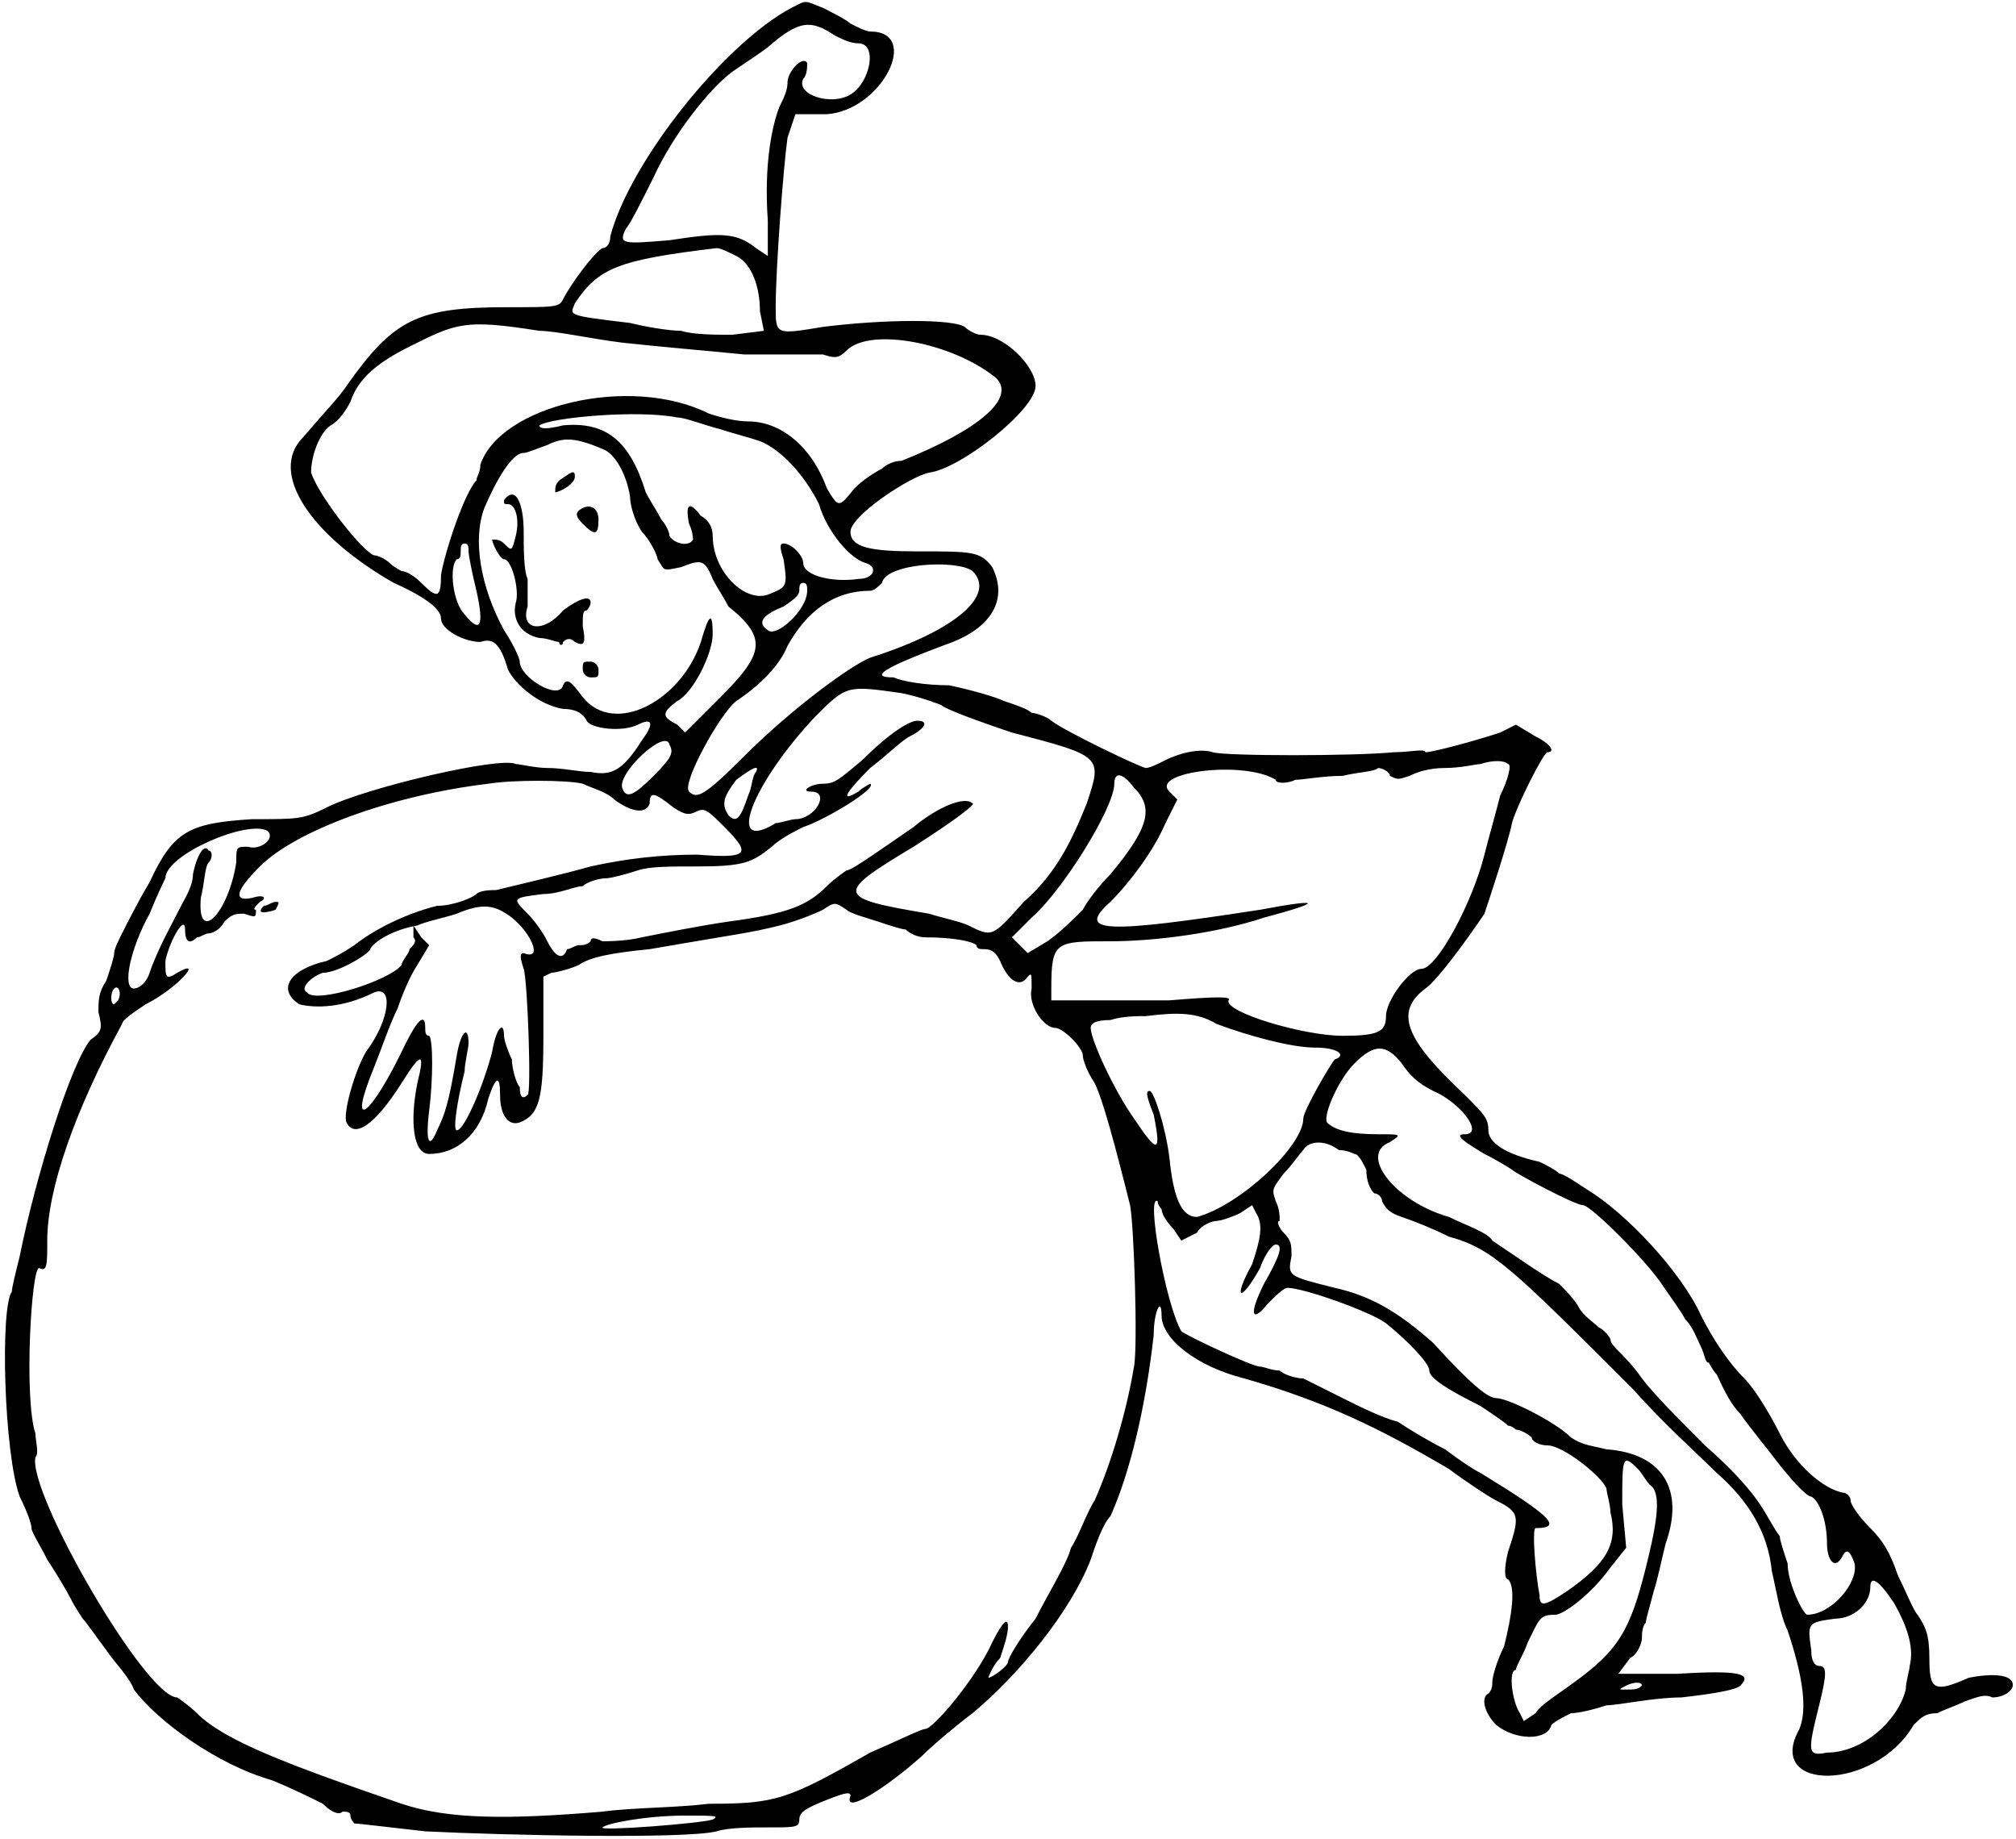 <?xml version="1.0" standalone="no"?>
<!DOCTYPE svg PUBLIC "-//W3C//DTD SVG 20010904//EN"
 "http://www.w3.org/TR/2001/REC-SVG-20010904/DTD/svg10.dtd">
<svg version="1.0" xmlns="http://www.w3.org/2000/svg"
 width="512pt" height="467pt" viewBox="0 0 512 467"
 preserveAspectRatio="xMidYMid meet">
<g transform="translate(0,467) scale(1,-1)"
fill="#000000" stroke="none">
<path d="M201 465 c-17 -9 -41 -39 -46 -58 0 -2 -1 -3 -2 -3 -2 -1 -8 -9 -10
-13 -1 -2 -2 -2 -14 -2 -23 0 -29 -3 -41 -20 -2 -3 -5 -6 -11 -13 -9 -9 2 -25
23 -37 9 -4 12 -7 12 -9 0 -3 6 -6 10 -6 3 1 5 0 7 -7 2 -4 8 -9 14 -10 3 0 5
-1 6 -3 1 -2 9 -3 13 -1 4 2 4 0 1 -4 -5 -8 -8 -9 -13 -8 -3 0 -7 1 -11 1 -3
0 -7 1 -8 1 -4 2 -38 -6 -48 -11 -6 -3 -7 -3 -19 -3 -16 -1 -20 -3 -26 -16 -3
-5 -6 -11 -7 -13 -1 -2 -2 -4 -2 -5 0 -1 -1 -4 -2 -7 -2 -3 -2 -5 -2 -8 1 -4
1 -5 -2 -7 -5 -6 -14 -35 -18 -55 -1 -4 -2 -8 -2 -9 -3 -4 -2 -41 2 -52 2 -4
3 -7 3 -8 0 -1 2 -4 4 -8 2 -3 5 -8 6 -10 1 -2 3 -5 3 -5 1 -1 3 -4 6 -8 2 -3
6 -7 7 -10 6 -8 21 -19 35 -23 5 -2 11 -5 13 -6 2 -2 4 -3 5 -2 1 0 2 0 2 -1
0 -1 1 -2 1 -2 1 0 9 -1 18 -2 20 -1 66 -2 74 0 3 1 9 1 13 1 7 0 8 0 8 2 0 2
2 3 7 5 5 2 6 2 6 1 -2 -5 9 2 18 10 3 3 9 8 13 11 12 10 25 26 30 39 1 3 3 9
5 11 5 11 9 28 11 46 0 6 2 10 2 5 0 -6 9 -13 21 -16 21 -6 35 -13 52 -23 4
-3 10 -7 12 -8 6 -3 6 -4 3 -13 -1 -4 -1 -7 0 -7 2 -2 1 -9 -1 -17 -2 -4 -3
-8 -3 -9 0 -1 0 -2 -1 -3 -2 -1 -1 -5 2 -8 5 -4 13 -4 14 0 1 1 3 2 5 3 2 0 6
1 9 2 3 0 12 2 19 2 9 1 14 2 15 3 3 3 0 4 -16 3 l-15 0 3 4 c2 1 3 4 3 5 0 1
0 3 1 4 0 1 1 4 2 8 1 3 2 8 3 12 5 14 -1 23 -15 24 -4 1 -6 1 -9 3 -4 4 -16
10 -19 10 -2 0 -6 3 -16 14 -9 8 -16 12 -25 14 -12 3 -12 3 -11 8 0 3 0 4 -2
6 -1 1 -2 3 -1 3 0 1 0 3 -1 5 -1 3 -1 3 2 7 2 2 4 5 5 6 1 2 5 3 9 0 2 0 4
-1 4 -1 1 0 2 -2 3 -4 0 -3 1 -5 2 -6 1 0 2 -1 2 -2 1 -2 2 -3 5 -4 3 -1 8 -3
12 -5 11 -3 16 -8 47 -39 7 -8 17 -17 21 -21 8 -7 13 -15 14 -25 1 -4 2 -11 4
-15 4 -12 5 -20 3 -25 -9 -16 19 -16 29 1 2 2 3 3 6 3 2 1 5 2 7 3 3 1 5 2 7
1 3 0 6 2 5 4 -1 2 -6 2 -11 1 -9 -4 -10 -3 -10 5 0 6 -1 8 -3 11 -1 1 -3 6
-5 10 -2 6 -4 9 -7 12 -3 3 -5 6 -5 7 0 1 -1 2 -2 2 -5 1 -12 7 -16 15 -2 4
-6 11 -9 14 -4 4 -8 10 -11 16 -5 11 -19 26 -29 32 -3 2 -6 4 -7 4 -1 1 -3 2
-5 3 -9 2 -13 5 -13 8 0 3 -1 4 -6 9 -15 14 -18 21 -10 27 3 2 11 13 15 19 1
3 6 18 7 23 1 4 8 18 9 18 2 0 1 2 -3 4 l-5 3 -4 -2 c-6 -2 -17 -5 -19 -5 0 1
-4 0 -8 0 -10 -1 -43 -1 -46 0 -3 1 -8 0 -12 -2 -2 -1 -4 -2 -5 -2 -1 0 -20 9
-24 12 -1 1 -4 2 -5 2 -1 1 -4 2 -7 3 -2 1 -9 3 -14 4 -6 0 -12 1 -14 2 -6 0
-4 2 15 9 10 4 14 11 10 19 -3 4 -5 4 -19 4 -12 0 -17 1 -17 5 0 4 15 14 20
15 8 1 27 16 27 22 0 5 -8 13 -14 13 -1 0 -3 1 -4 2 -3 2 -20 2 -36 0 -12 -2
-12 -2 -12 5 0 10 2 36 3 43 l2 6 8 0 c14 1 24 21 11 21 -1 0 -3 1 -5 2 -1 1
-5 3 -7 4 -5 2 -4 2 -8 0z m11 -7 c2 -1 4 -2 6 -2 5 0 3 -10 -2 -13 -5 -3 -14
0 -12 4 1 1 1 3 1 4 -1 2 -5 -2 -5 -5 0 -2 -1 -4 -2 -6 -2 -5 -4 -15 -3 -29
l0 -9 -3 2 c-5 4 -9 4 -22 2 -12 -1 -13 -1 -11 3 1 1 4 7 7 13 5 11 14 22 19
26 1 1 6 4 10 7 8 7 11 7 17 3z m-25 -56 c4 -2 6 -8 6 -14 l1 -5 -8 -1 c-4 0
-10 0 -13 1 -3 0 -9 1 -13 2 -17 2 -15 2 -14 5 6 9 11 11 36 14 1 0 3 -1 5 -2z
m-50 -19 c4 0 13 -2 21 -3 9 -1 21 -2 31 -3 9 0 18 0 20 0 3 -1 4 -1 6 1 6 6
27 2 38 -7 5 -5 -4 -13 -24 -21 -2 0 -4 -1 -5 -2 -2 -1 -5 -3 -7 -5 -4 -5 -4
-5 -7 0 -4 11 -12 17 -20 17 -3 0 -7 1 -10 2 -20 10 -53 2 -58 -13 0 -2 -1 -3
-1 -4 -3 -3 -8 -18 -9 -24 0 -6 -1 -6 -5 -2 -2 2 -4 3 -5 3 0 0 -2 1 -3 2 -1
1 -3 2 -4 2 -3 1 -14 15 -16 21 0 4 2 10 5 12 2 1 4 4 5 6 2 6 7 10 15 14 12
6 14 7 33 4z m35 -22 c2 0 7 -2 11 -3 3 -1 7 -2 10 -3 5 -2 11 -8 15 -16 2 -7
8 -14 12 -15 3 -1 2 -4 -2 -4 -7 -1 -14 1 -14 4 0 2 -3 5 -5 5 -1 0 -1 -1 0
-4 1 -7 1 -7 -4 -9 -6 -2 -14 6 -14 15 0 2 -1 4 -3 5 -3 4 -4 3 -3 -2 1 -2 1
-4 1 -4 -1 -2 -5 -1 -6 1 0 1 -1 3 -2 4 -1 2 -3 5 -4 7 -4 13 -10 18 -21 17
-4 -1 -6 -1 -6 0 3 2 25 4 35 2z m-19 -8 c3 -1 6 -6 7 -12 0 -2 1 -6 3 -9 2
-2 4 -6 4 -7 2 -3 1 -3 6 -2 5 2 6 2 8 -3 1 -2 3 -5 4 -7 10 -8 9 -12 -2 -23
l-9 -9 -2 2 c-4 2 -4 3 0 6 4 2 9 12 9 17 0 6 -1 5 -3 -2 -5 -15 -22 -24 -30
-14 -3 4 -4 5 -5 3 -1 -4 -11 2 -11 6 0 1 -2 5 -4 8 -6 11 -8 23 -5 31 3 7 7
14 10 14 1 0 3 1 6 2 4 2 7 2 14 -1z m-34 -26 c0 -1 1 -6 2 -10 2 -9 1 -11 -3
-6 -3 3 -4 12 -2 14 1 0 1 1 1 2 0 1 0 2 1 2 1 0 1 -1 1 -2z m128 -5 c6 -6 -4
-15 -26 -22 -5 -2 -20 -13 -32 -25 -10 -10 -12 -11 -14 -9 -2 2 8 20 12 23 6
4 11 9 13 14 5 9 12 14 21 14 1 0 2 1 3 2 1 5 19 6 23 3z m-42 -5 c0 -5 -8
-12 -10 -10 -3 2 -1 4 4 6 3 2 4 3 4 4 0 1 0 2 1 2 1 0 1 -1 1 -2z m24 -26 c5
-1 10 -3 10 -3 1 -1 9 -4 18 -7 23 -6 23 -6 19 -18 -4 -10 -8 -18 -16 -25 -8
-9 -8 -9 -14 -6 -2 1 -7 2 -10 3 -24 4 -24 5 -4 17 11 7 16 11 15 11 -2 2 -9
-1 -15 -6 -13 -9 -16 -11 -17 -11 0 0 -3 -2 -5 -4 -5 -5 -10 -7 -25 -9 -7 -1
-17 -3 -22 -4 -4 -1 -9 -1 -10 -1 -2 1 -3 1 -3 0 -1 -1 -2 -1 -3 -1 -1 0 -2
-1 -3 -1 -1 -3 -3 -2 -5 2 -1 2 -3 5 -5 7 -4 4 -4 4 4 5 4 0 8 2 10 2 1 1 4 2
6 2 1 0 5 1 8 2 3 1 8 1 15 1 12 0 14 1 19 5 2 2 6 4 8 5 6 2 19 10 17 11 0 0
-2 -1 -3 -2 -5 -3 -3 0 3 6 4 3 8 7 10 8 4 2 5 4 2 4 -2 0 -7 -3 -14 -10 -6
-5 -7 -6 -10 -6 -3 0 -6 -2 -3 -2 5 0 1 -7 -4 -7 -1 0 -4 -1 -5 -1 -13 -8 -6
10 10 27 8 8 8 8 22 6z m-59 -13 c1 -2 1 -3 -4 -8 -5 -5 -7 -6 -8 -3 -1 4 11
15 12 11z m213 -5 c1 0 0 -4 -2 -8 -1 -4 -3 -11 -4 -15 -3 -12 -12 -29 -16
-29 -3 0 -9 -8 -9 -12 0 -4 -2 -5 -11 -5 -10 0 -30 6 -29 9 1 1 -3 1 -15 0 -8
0 -19 0 -23 0 l-7 0 0 3 c0 12 1 12 15 12 11 0 27 2 39 6 15 4 15 5 -1 2 -39
-6 -47 -6 -38 2 5 5 11 13 14 20 l3 6 -2 2 c-5 5 19 8 27 3 0 -1 3 -1 5 0 2 0
7 1 12 1 4 1 8 1 9 2 1 0 3 -1 3 -2 2 -1 2 -1 5 0 2 1 5 2 9 2 4 0 8 1 9 1 3
1 6 1 7 0z m-191 -2 c-1 -1 -1 -4 -2 -6 -2 -6 -3 -7 -5 -5 -2 3 -1 5 2 9 4 3
6 4 5 2z m96 -4 c5 -5 4 -10 -6 -22 -3 -3 -6 -7 -7 -9 -2 -2 -6 -6 -9 -8 l-5
-3 -2 2 -2 2 5 5 c8 7 21 28 21 34 0 3 2 3 5 -1z m-140 1 c2 -1 6 -2 8 -4 4
-3 8 -4 9 -1 0 3 1 3 6 -1 3 -2 4 -2 6 -1 2 1 3 0 7 -4 7 -7 6 -8 -7 -7 -9 0
-18 -1 -27 -3 -7 -2 -20 -5 -24 -6 -1 0 -4 0 -5 -1 -1 -1 -6 -3 -10 -3 -8 -2
-16 -6 -21 -10 -3 -2 -5 -3 -7 -4 -9 -2 -13 -7 -7 -11 4 -1 11 -1 19 3 5 2 4
-7 -2 -15 -3 -5 -6 -16 -5 -18 2 -4 7 -1 14 10 5 8 6 8 4 0 -2 -10 -1 -18 3
-18 7 0 13 5 15 14 2 6 3 6 3 1 0 -5 2 -8 5 -7 5 2 6 6 6 22 l0 15 2 1 c1 0 5
1 7 2 3 2 8 3 18 4 23 4 25 4 33 6 4 1 9 3 11 4 3 2 3 2 6 0 1 -1 5 -2 8 -3 3
-1 6 -2 7 -2 1 -1 3 -2 5 -2 7 0 12 -1 13 -2 0 -1 1 -1 2 -1 2 0 3 -1 4 -3 2
-5 5 -7 7 -4 1 1 1 1 1 -3 -1 -4 3 -10 6 -10 2 0 7 -5 7 -7 0 -1 1 -4 3 -7 2
-4 5 -15 9 -31 1 -5 2 -36 1 -41 -2 -12 -6 -25 -10 -34 -2 -3 -4 -9 -6 -12 -1
-4 -6 -12 -9 -18 -4 -5 -7 -10 -7 -11 0 -1 -4 -4 -5 -4 0 0 1 3 3 5 1 3 2 6 2
8 0 2 -1 2 -4 -4 -4 -9 -15 -22 -17 -22 -1 0 -7 -3 -14 -6 -21 -12 -24 -13
-41 -13 -8 -1 -20 -1 -27 -2 -24 -2 -39 -2 -51 2 -29 10 -45 16 -52 23 -2 2
-5 4 -5 4 -8 0 -38 52 -36 61 1 1 0 4 0 6 -3 9 -1 43 1 42 2 -1 2 1 2 7 0 13
7 33 19 55 0 1 3 3 6 5 8 4 15 12 8 8 -3 -2 -3 -1 -3 3 1 5 5 12 5 8 0 -3 1
-4 3 -2 1 0 2 1 3 1 1 0 3 1 4 3 2 2 3 2 5 2 3 -1 3 -1 3 1 -1 0 0 1 1 2 2 1
1 2 -2 1 -5 -1 -4 2 2 8 9 9 33 18 58 21 6 1 20 1 24 0z m-80 -12 c2 -2 -2 -5
-5 -4 -3 0 -3 0 -3 -4 -2 -13 -10 -21 -9 -9 1 4 1 8 2 9 1 1 1 3 0 3 -1 2 -3
-1 -4 -6 0 -3 -2 -6 -3 -8 -2 -4 -6 -11 -8 -17 -1 -3 -3 -4 -4 -4 -3 0 -1 10
4 19 2 5 4 9 4 9 0 6 21 15 26 12z m62 -22 c5 -4 8 -11 3 -9 -1 0 -1 -1 0 -4
1 -3 2 -32 1 -32 -1 -1 -2 -1 -2 2 -1 1 -2 5 -2 7 -1 2 -2 5 -2 6 0 4 -2 2 -3
-4 -2 -8 -7 -20 -9 -20 -1 0 0 7 2 15 0 2 1 6 1 7 0 5 -2 3 -3 -3 -2 -12 -3
-15 -5 -19 -2 -5 -3 -3 -2 5 1 8 1 18 0 19 -1 0 -1 1 -1 2 0 4 -2 2 -5 -4 -9
-19 -15 -23 -8 -6 2 5 4 11 6 15 1 3 3 8 5 11 l3 5 -2 2 -2 3 0 -3 c1 -1 0 -2
-1 -3 0 -1 -2 -3 -2 -4 -3 -4 -22 -10 -24 -7 -2 1 1 4 4 5 4 0 12 5 12 6 1 2
6 5 12 6 2 1 7 2 10 3 7 3 10 2 14 -1z m-100 -21 c0 0 -1 -1 -1 -1 -1 0 -1 3
0 4 1 1 2 -1 1 -3z m279 -6 c8 -3 19 -6 25 -6 6 0 8 -2 5 -3 -1 -1 -8 -13 -8
-15 0 -7 -16 -22 -27 -25 -4 0 -6 5 -7 15 -1 8 -4 17 -5 17 -1 0 -1 -1 1 -6 2
-10 1 -10 -5 -1 -5 7 -11 20 -11 23 0 1 1 2 5 2 3 1 7 1 9 1 8 1 13 1 18 -2z
m47 -10 c2 -3 4 -5 8 -7 7 -3 13 -11 8 -11 -3 0 0 -2 5 -5 4 -2 7 -4 7 -4 1
-1 16 -9 18 -9 2 0 16 -14 20 -20 2 -3 5 -7 6 -9 2 -2 3 -5 4 -7 1 -2 1 -4 2
-4 0 0 1 -2 2 -3 1 -2 3 -7 6 -10 2 -3 7 -9 10 -13 4 -5 7 -8 8 -8 2 -1 4 -6
4 -12 0 -4 2 -7 4 -3 1 2 2 1 3 -2 1 -5 -6 -13 -12 -13 -1 0 -5 8 -5 13 -1 3
-2 6 -2 7 -1 1 -3 5 -5 8 -2 3 -6 8 -14 15 -6 6 -13 13 -16 17 -2 3 -5 6 -6 7
-1 1 -2 2 -2 3 0 0 -1 2 -3 3 -1 1 -4 3 -5 5 -1 2 -4 5 -5 6 -4 2 -11 7 -17
11 -1 2 -7 4 -11 6 -14 4 -23 16 -15 19 3 2 3 2 -3 2 -7 0 -11 1 -13 3 -1 2 3
11 7 15 5 5 8 5 12 0z m-61 -37 c0 -1 1 -3 3 -5 l2 -3 4 2 c1 2 4 3 5 3 1 0 4
1 6 2 l3 2 1 -2 c2 -3 1 -7 -1 -13 -5 -9 -3 -10 2 -1 1 3 3 6 4 6 2 0 1 -3 -3
-10 -4 -8 -3 -10 1 -5 2 2 4 4 5 4 4 0 21 -6 25 -9 5 -4 11 -10 11 -12 0 -2 5
-5 13 -9 3 -2 6 -4 7 -5 1 0 2 -1 2 -1 1 0 3 -1 4 -2 0 -1 2 -2 4 -2 4 0 14
-8 15 -11 0 -1 1 -4 1 -6 2 -8 -1 -13 -11 -20 -6 -4 -7 -4 -7 -1 -1 5 -2 17
-1 17 7 0 4 3 -14 14 -2 1 -5 3 -9 6 -4 2 -9 5 -12 7 -4 1 -10 4 -14 6 -4 2
-8 4 -10 5 -2 0 -5 1 -6 2 -2 0 -4 1 -5 1 -2 0 -19 8 -20 9 -4 7 -9 35 -6 33
0 -1 1 -2 1 -2z m121 -66 c1 -1 2 -3 3 -4 3 -2 2 -9 -1 -21 -4 -16 -7 -21 -18
-29 -4 -3 -9 -6 -10 -8 l-3 -2 -1 2 c-2 3 -3 11 -1 11 0 1 2 4 3 7 3 6 3 7 7
7 2 0 9 5 14 12 l4 5 -1 11 c0 12 0 13 4 9z m65 -34 c4 -7 5 -12 4 -16 0 -1
-1 -4 -1 -6 -2 -8 -11 -16 -20 -16 -5 -1 -5 0 -2 12 2 8 2 10 0 10 -1 0 -2 1
-2 4 -1 7 -1 7 6 8 5 0 9 4 9 8 0 3 2 2 6 -4z m-64 -21 c-1 -1 -2 -1 -4 -1 -2
0 -2 0 0 1 2 1 4 1 4 0z m-236 -34 c-3 -1 -29 -3 -28 -2 1 1 11 3 21 3 7 0 9
0 7 -1z"/>
<path d="M142 345 c-1 -1 -1 -2 -1 -3 1 0 5 2 5 4 0 2 -1 1 -4 -1z"/>
<path d="M128 340 c0 -1 0 -1 1 -1 2 0 3 -4 2 -8 -1 -4 -1 -4 -3 -2 -1 1 -2 1
-3 1 0 -1 2 -5 3 -5 2 0 4 -8 3 -11 -1 -4 1 -8 6 -9 2 0 4 -1 5 -1 0 -1 1 -1
1 0 1 1 2 1 3 0 2 -1 3 -1 2 4 0 3 0 4 1 4 0 0 1 1 1 2 0 2 -3 1 -7 -2 -5 -6
-11 -5 -9 1 0 2 0 4 0 7 -1 2 -1 8 -1 12 0 7 -2 12 -5 8z"/>
<path d="M148 338 c-2 -1 -2 -2 0 -4 3 -3 4 -3 4 1 0 3 -2 4 -4 3z"/>
<path d="M148 297 c0 -1 1 -2 2 -2 2 0 2 0 2 2 0 1 -1 2 -2 2 -2 0 -2 0 -2 -2z"/>
<path d="M67 237 c-2 -2 0 -2 3 -1 1 2 1 2 0 2 -1 0 -2 -1 -3 -1z"/>
</g>
</svg>
